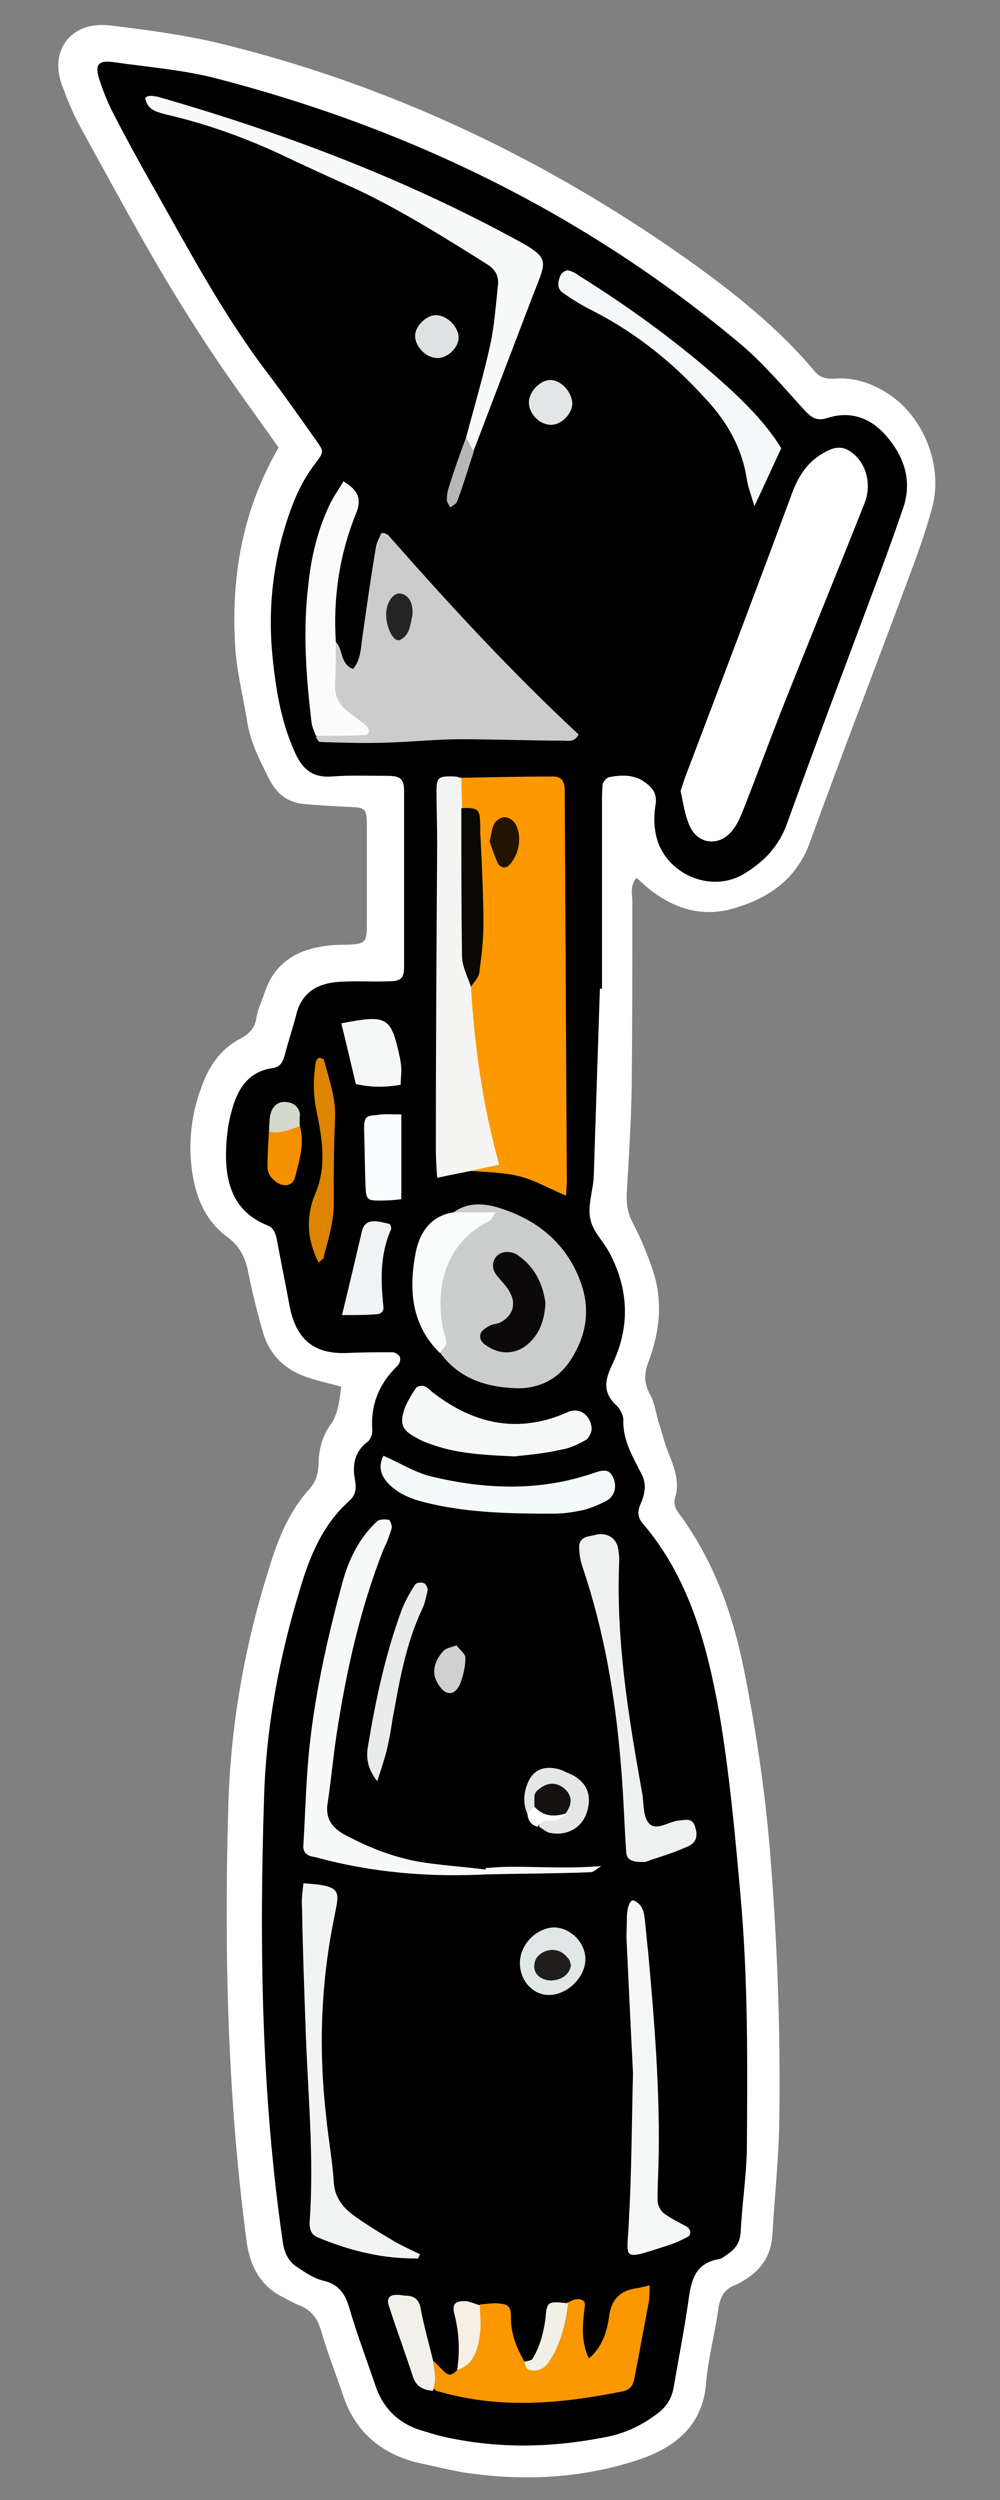 <svg xmlns="http://www.w3.org/2000/svg" viewBox="0 0 120 300" width="120" height="300">
	<rect x="0" y="0" width="120" height="300" fill="#808080" stroke="none"/>
	<style>
		tspan { white-space:pre }
		.shp0 { fill: #ffffff } 
		.shp1 { fill: #000000 } 
		.shp2 { fill: #fd9800 } 
		.shp3 { fill: #fefefe } 
		.shp4 { fill: #cccccc } 
		.shp5 { fill: #cbcccc } 
		.shp6 { fill: #f8fafa } 
		.shp7 { fill: #fb9701 } 
		.shp8 { fill: #f4f4f3 } 
		.shp9 { fill: #f7f8f8 } 
		.shp10 { fill: #f2f3f3 } 
		.shp11 { fill: #f5f6f6 } 
		.shp12 { fill: #eff0f0 } 
		.shp13 { fill: #fbfbfb } 
		.shp14 { fill: #f5f8f8 } 
		.shp15 { fill: #f6f8f8 } 
		.shp16 { fill: #f4f9f9 } 
		.shp17 { fill: #fafbfb } 
		.shp18 { fill: #eaebeb } 
		.shp19 { fill: #dd8500 } 
		.shp20 { fill: #f9fdfd } 
		.shp21 { fill: #eff3f3 } 
		.shp22 { fill: #dfe7e7 } 
		.shp23 { fill: #f2f0eb } 
		.shp24 { fill: #e5e7e7 } 
		.shp25 { fill: #f59000 } 
		.shp26 { fill: #e2e6e6 } 
		.shp27 { fill: #dfe2e2 } 
		.shp28 { fill: #f1f0e5 } 
		.shp29 { fill: #f5f0e4 } 
		.shp30 { fill: #d0d0d0 } 
		.shp31 { fill: #d3d9cb } 
		.shp32 { fill: #b8b7b7 } 
		.shp33 { fill: #090805 } 
		.shp34 { fill: #231400 } 
		.shp35 { fill: #262424 } 
		.shp36 { fill: #0b0909 } 
		.shp37 { fill: #201d1d } 
		.shp38 { fill: #151111 } 
		.shp39 { fill: #869b9b } 
	</style>
	<g id="Layer">
		<g id="Layer">
			<g id="Layer">
				<g id="Layer">
					<path id="Layer" class="shp0" d="M33.43 53.71C30.7 49.82 27.88 46.01 25.24 42.04C22.67 38.15 20.27 34.26 17.95 30.21C15.14 25.32 12.41 20.28 9.68 15.31C8.77 13.66 8.11 12 7.45 10.26C5.87 5.96 8.6 2.48 13.24 3.06C17.46 3.56 21.68 4.14 25.73 5.05C46.42 10.01 65.29 18.95 82.58 31.2C88.04 35.09 93.34 39.31 97.73 44.52C98.39 45.35 99.22 45.51 100.21 45.43C102.53 45.27 104.68 46.01 106.58 47.25C110.8 49.98 113.2 55.86 111.88 60.82C111.05 63.97 109.89 67.11 108.73 70.17C104.92 80.43 100.95 90.7 97.23 100.96C95.66 105.43 92.35 107.74 88.13 108.98C84.32 110.14 80.84 109.07 77.78 106.58C77.29 106.17 76.87 105.76 76.38 105.34C75.55 106.34 75.88 107.33 75.88 108.16C75.88 115.69 75.88 123.22 75.8 130.75C75.71 134.8 75.47 138.94 75.22 142.99C75.13 144.4 75.3 145.56 75.96 146.8C76.87 148.54 77.62 150.36 78.28 152.26C79.6 156.07 79.19 159.79 77.78 163.52C77.29 164.84 77.29 166 77.95 167.24C78.53 168.23 78.69 169.47 79.02 170.63C79.36 171.63 79.6 172.62 79.93 173.61C80.68 175.6 81.67 177.5 81.01 179.73C80.76 180.65 81.18 181.22 81.67 181.89C85.64 187.35 87.88 193.55 89.2 200.01C90.86 208.2 92.02 216.39 92.6 224.75C93.34 234.76 93.67 244.78 93.51 254.87C93.42 259.34 92.93 263.81 92.68 268.28C92.51 270.59 91.44 272.25 89.53 273.49C89.12 273.74 88.62 274.07 88.13 274.24C86.89 274.73 86.39 275.73 86.22 276.97C85.81 279.95 84.98 282.92 84.73 285.99C84.32 291.2 80.84 293.76 76.62 295.17C70.17 297.32 63.38 297.74 56.6 296.83C54.53 296.58 52.46 296 50.39 295.59C45.76 294.51 42.61 291.86 41.12 287.31C40.3 284.83 39.3 282.35 38.56 279.78C38.15 278.29 37.4 277.21 35.91 276.64C35.08 276.3 34.26 275.81 33.43 275.39C31.11 273.99 30.04 271.84 29.62 269.19C27.31 251.81 26.89 234.43 27.39 216.97C27.64 207.29 29.29 197.77 32.19 188.51C33.26 184.95 34.59 181.47 37.15 178.66C37.9 177.83 38.15 176.92 38.23 175.76C38.23 174.03 38.64 172.37 39.72 170.88C40.63 169.56 40.71 167.98 40.96 166.41C39.55 166 38.23 165.75 37.07 165.34C34.42 164.51 32.44 162.77 31.61 160.04C30.95 157.81 30.37 155.49 29.87 153.09C29.54 151.19 28.96 149.7 27.31 148.46C24.33 146.3 23.25 142.99 22.92 139.44C22.67 136.37 23.08 133.39 24.16 130.5C24.99 128.1 26.39 125.95 28.71 124.71C29.87 124.13 30.62 123.38 30.78 122.06C30.95 121.07 31.44 120.07 31.77 119.08C32.85 115.85 35.17 114.2 38.39 113.62C39.3 113.45 40.21 113.37 41.12 113.37C44.1 113.37 44.02 113.04 44.02 110.56C44.02 106.75 44.02 102.86 44.02 99.05C44.02 96.98 43.86 96.9 41.7 96.82C39.97 96.74 38.31 96.65 36.57 96.49C34.5 96.32 33.18 95.25 32.27 93.43C31.19 91.27 30.12 89.21 29.7 86.81C29.21 83.66 28.38 80.6 28.22 77.46C27.72 69.1 29.13 61.15 33.43 53.71Z" />
					<path id="Layer" class="shp1" d="M71.99 118.58C71.74 126.11 71.49 133.64 71.25 141.17C71.16 142.91 70.5 144.65 70.83 146.22C71.08 147.71 72.4 148.95 73.15 150.36C75.38 154.58 75.63 158.96 73.65 163.35C72.74 165.25 72.07 166.91 73.98 168.65C74.39 169.06 74.8 169.8 74.8 170.38C74.72 172.87 75.96 174.85 77.04 177C77.62 178.16 77.37 179.32 76.87 180.48C76.54 181.22 76.46 181.97 77.04 182.71C82.67 189.25 84.82 197.28 86.31 205.55C87.55 212.84 88.21 220.2 88.87 227.56C89.78 237.74 89.7 247.92 89.62 258.1C89.53 261.41 89.04 264.64 88.87 267.95C88.79 269.11 88.21 269.93 87.3 270.51C86.97 270.76 86.64 271.01 86.31 271.09C83.24 271.59 82.91 273.9 82.58 276.3C82.09 279.7 81.42 283.09 80.84 286.48C80.6 287.89 79.93 288.88 78.78 289.71C76.79 291.2 74.72 292.11 72.32 292.52C65.87 293.76 59.49 293.85 53.04 292.36C52.3 292.19 51.55 291.94 50.72 291.7C47.83 290.87 45.92 288.97 45.01 286.15C43.94 283.01 42.78 279.95 41.87 276.8C41.37 275.15 40.55 274.07 38.72 273.66C37.65 273.41 36.57 272.66 35.58 272C34.59 271.34 34.09 270.26 33.93 269.02C31.36 251.31 31.11 233.44 31.69 215.65C31.94 207.21 33.51 198.85 35.99 190.74C37.15 186.77 38.72 182.96 41.87 180.15C42.7 179.4 42.78 178.66 42.61 177.67C42.28 175.93 42.45 174.27 44.1 173.03C44.43 172.78 44.68 172.12 44.68 171.71C44.43 168.56 45.51 166 47.74 163.85C47.99 163.6 48.08 163.1 47.99 162.85C47.91 162.61 47.41 162.27 47.17 162.27C45.34 162.27 43.44 162.27 41.62 162.36C37.48 162.52 35.5 160.54 34.75 156.73C34.26 154 33.68 151.27 33.18 148.54C33.01 147.88 32.77 147.3 32.1 147.05C27.8 145.31 26.97 141.67 27.14 137.62C27.22 136.21 27.39 134.72 27.8 133.31C28.46 130.83 29.7 128.6 32.68 128.18C33.68 128.02 33.93 127.44 34.17 126.61C34.59 124.95 35.17 123.3 35.58 121.64C36.24 119.08 38.15 118 40.55 117.84C42.53 117.67 44.52 117.84 46.5 117.76C48.16 117.76 48.49 117.42 48.49 115.93C48.49 108.9 48.49 101.95 48.49 94.92C48.49 93.51 48.08 93.1 46.5 93.1C44.27 93.1 42.03 93.01 39.8 93.18C37.65 93.34 36.41 92.43 35.5 90.53C33.84 86.97 33.18 83.25 32.77 79.44C32.19 74.39 32.52 69.43 33.84 64.46C34.75 61.24 35.83 58.17 37.9 55.53C38.89 54.2 38.89 54.2 37.9 52.8C35.91 49.98 33.93 47.17 31.86 44.44C26.56 37.4 22.51 29.71 18.2 22.1C16.55 19.2 14.98 16.3 13.49 13.41C12.91 12.25 12.41 11.01 12 9.77C11.33 7.86 11.67 7.2 13.57 7.45C17.62 8.03 21.76 8.36 25.73 9.35C49.15 15.39 70.34 25.74 88.87 41.29C91.6 43.61 93.92 46.34 96.32 48.99C97.23 49.98 97.89 50.64 99.3 50.15C102.19 49.24 104.59 50.23 106.41 52.38C108.48 54.78 109.48 57.68 108.4 60.91C107.49 63.55 106.58 66.12 105.59 68.77C101.86 78.78 98.06 88.79 94.42 98.89C93.42 101.62 91.68 103.36 89.45 104.76C85.15 107.49 79.19 104.6 78.61 99.55C78.44 98.47 78.53 97.4 78.69 96.41C78.86 95 78.03 94.25 76.96 93.59C75.71 92.93 74.39 93.01 73.07 93.26C72.82 93.34 72.4 93.76 72.32 94.09C72.24 94.83 72.24 95.66 72.24 96.49C72.24 103.85 72.24 111.3 72.24 118.67C71.82 118.58 71.91 118.58 71.99 118.58Z" />
					<path id="Layer" class="shp2" d="M55.27 93.34C59 93.26 62.64 93.18 66.36 93.18C67.36 93.18 67.69 93.67 67.77 94.67C67.77 95.16 67.77 95.74 67.77 96.24C67.85 111.38 67.94 126.61 68.02 141.75C68.02 142.25 67.94 142.75 67.94 143.49C65.95 142.66 64.29 141.67 62.39 141.17C60.49 140.68 58.5 140.68 56.52 140.51C58.25 138.36 58.01 135.96 57.43 133.39C56.43 128.51 55.52 123.55 55.61 118.5C58.5 113.2 56.1 107.66 56.52 102.28C56.68 100.38 56.85 98.31 54.78 96.98C54.28 95.58 54.2 94.42 55.27 93.34Z" />
					<path id="Layer" class="shp3" d="M81.67 94.92C81.84 94.42 82 93.84 82.25 93.18C86.55 81.84 90.86 70.5 95.08 59.09C95.99 56.69 97.31 54.95 99.63 53.95C100.62 53.54 101.45 53.71 102.19 54.29C104.01 55.61 104.59 58.17 103.77 60.33C100.46 68.68 97.06 76.96 93.75 85.32C92.26 89.12 90.86 92.93 89.37 96.74C88.95 97.73 88.62 98.72 87.96 99.55C86.39 101.7 83.58 101.37 82.67 98.89C82.17 97.73 82 96.41 81.67 94.92Z" />
					<path id="Layer" class="shp4" d="M40.3 77.04C41.21 77.95 40.79 79.69 42.37 80.27C43.36 79.11 43.28 77.62 43.52 76.21C44.02 72.66 44.52 69.18 45.1 65.71C45.18 65.13 45.51 64.55 45.76 63.97C46.09 63.97 46.17 63.97 46.25 64.05C46.34 64.05 46.5 64.13 46.59 64.22C53.87 72.49 61.32 80.6 69.43 88.13C68.93 89.12 68.18 88.88 67.6 88.88C63.55 88.88 59.41 88.71 55.36 88.71C52.3 88.71 49.32 89.04 46.25 89.12C43.61 89.21 40.96 89.12 38.39 89.04C38.23 89.04 38.06 88.71 37.9 88.46C39.14 87.22 40.79 87.55 42.37 87.39C38.64 83.66 38.23 81.18 40.3 77.04Z" />
					<path id="Layer" class="shp5" d="M54.45 145.48C56.1 144.24 58.09 144.4 59.74 144.9C64.38 146.3 67.94 149.12 69.67 153.83C70.91 157.23 70.34 160.37 68.43 163.27C66.86 165.67 64.38 166.74 61.65 166.58C58.17 166.41 54.94 165.34 52.79 162.27C52.63 160.04 51.72 157.97 51.88 155.65C52.3 150.94 54.12 147.3 58.92 145.72C57.34 146.3 55.85 146.88 54.45 145.48Z" />
					<path id="Layer" class="shp6" d="M55.94 52.47C56.93 48.74 58.01 45.1 58.83 41.38C59.33 39.06 59.49 36.66 59.74 34.34C59.91 33.18 59.49 32.36 58.42 31.69C53.29 28.47 48.16 25.24 42.7 22.67C39.55 21.27 36.49 19.86 33.35 18.37C29.04 16.39 24.57 14.81 19.94 13.74C19.03 13.49 18.12 13.32 17.62 12.41C17.54 12.17 17.38 11.83 17.46 11.75C17.54 11.59 17.87 11.5 18.12 11.5C18.37 11.5 18.62 11.59 18.86 11.59C33.59 15.81 47.91 21.19 61.4 28.47C66.2 31.03 65.62 31.12 63.96 35.42C61.56 41.71 59.16 48 56.76 54.29C55.19 54.29 55.69 53.29 55.94 52.47Z" />
					<path id="Layer" class="shp7" d="M51.96 283.26C52.38 283.67 52.87 284.17 53.29 284.58C53.95 285.24 54.36 284.91 54.86 284.41C57.18 282.26 55.77 278.87 57.59 276.55C58.25 276.47 58.92 276.39 59.49 276.39C60.98 276.47 61.32 276.64 61.32 278.21C61.32 280.11 61.98 281.68 62.89 283.34C65.04 284.33 65.2 282.35 65.87 281.27C66.86 279.7 66.53 277.55 68.1 276.3C68.35 276.22 68.6 276.06 68.85 275.97C69.51 275.81 70.34 275.89 70.17 276.8C69.92 278.87 69.67 280.94 70.67 283.01C72.24 281.68 72.82 279.86 73.07 278.12C73.31 275.97 74.39 274.81 76.54 274.57C76.96 274.48 77.29 274.4 77.95 274.24C77.95 274.98 77.95 275.56 77.87 276.14C77.29 279.28 76.71 282.35 76.13 285.41C75.96 286.32 75.55 286.81 74.64 286.98C67.19 288.47 59.83 289.13 52.38 286.9C52.3 286.9 52.21 286.73 52.05 286.65C51.63 285.74 50.89 284.5 51.96 283.26Z" />
					<path id="Layer" class="shp8" d="M56.52 118.42C56.93 125.53 57.92 132.65 59.91 139.77C58.67 140.01 57.59 140.26 56.52 140.51C55.27 140.76 53.95 141.01 52.46 141.34C52.38 140.1 52.3 139.02 52.3 137.86C52.3 125.62 52.38 113.45 52.46 101.2C52.46 99.14 52.38 96.98 52.38 94.92C52.38 93.26 52.63 93.1 54.61 93.18C54.86 93.18 55.11 93.34 55.36 93.34C55.36 94.58 55.44 95.74 55.44 96.98C56.35 97.89 56.43 99.14 56.43 100.29C56.35 106.25 56.6 112.38 56.52 118.42Z" />
					<path id="Layer" class="shp9" d="M58.58 224.92C52.21 225.25 45.92 224.83 39.72 223.34C38.97 223.18 38.23 222.93 37.4 222.77C36.66 222.6 36.32 222.1 36.41 221.36C36.66 217.14 36.74 212.92 37.24 208.7C37.98 202.41 39.39 196.2 41.04 190.08C41.79 187.27 43.03 184.62 45.26 182.55C45.51 182.3 46.25 182.3 46.67 182.38C46.83 182.47 47.08 183.13 47 183.38C46.75 184.29 46.42 185.11 46.01 185.94C43.19 193.14 41.54 200.59 40.38 208.2C39.97 210.93 39.72 213.75 39.3 216.48C39.06 218.21 39.8 219.21 41.12 220.03C44.02 221.61 47.08 222.85 50.39 223.43C52.96 223.84 55.61 224.01 58.25 224.34C58.58 224.25 58.75 224.5 58.58 224.92Z" />
					<path id="Layer" class="shp10" d="M36.41 225.99C41.29 226.32 40.71 226.9 40.05 230.38C38.48 238.24 38.23 246.1 39.14 253.96C39.39 256.61 39.88 259.18 40.05 261.82C40.13 263.56 41.04 264.8 42.37 265.8C43.86 266.87 45.43 267.86 47 268.77C48.08 269.44 49.23 269.93 50.39 270.51C50.23 270.84 50.23 271.01 50.14 271.01C46.01 271.09 42.03 270.1 38.23 268.53C37.32 268.19 37.15 267.53 37.15 266.71C37.73 258.76 36.9 250.9 36.66 243.04C36.49 238.32 36.32 233.52 36.24 228.81C36.16 227.81 36.32 226.9 36.41 225.99Z" />
					<path id="Layer" class="shp11" d="M75.96 248.75C75.71 243.95 75.47 238.74 75.22 233.44C75.13 232.36 75.22 231.29 75.22 230.3C75.22 228.81 75.63 227.9 76.05 228.06C77.04 228.47 77.29 229.39 77.37 230.3C77.53 231.62 77.62 232.94 77.78 234.27C78.61 243.45 79.36 252.72 78.94 261.99C78.94 262.82 78.86 263.56 78.94 264.39C79.02 264.8 79.36 265.38 79.69 265.63C80.51 266.21 81.51 266.71 82.42 267.2C82.91 267.53 83 268.19 82.5 268.44C81.67 268.86 80.84 269.27 79.93 269.52C74.31 271.34 75.3 271.17 75.47 266.37C75.8 260.58 75.8 254.95 75.96 248.75Z" />
					<path id="Layer" class="shp12" d="M77.45 223.43C75.63 223.51 75.13 223.1 75.13 222.02C74.89 218.46 74.8 214.9 74.47 211.35C73.81 203.48 72.49 195.71 69.92 188.09C69.67 187.35 69.51 186.52 69.51 185.78C69.43 185.03 69.84 184.53 70.58 184.37C71 184.29 71.33 184.2 71.74 184.12C72.9 183.96 73.81 184.53 74.14 185.61C74.22 186.11 74.31 186.69 74.31 187.18C73.89 196.62 75.38 205.8 77.04 215.07C77.29 216.31 77.12 217.97 77.87 218.79C78.78 219.79 80.27 218.54 81.51 218.46C82.33 218.38 83.08 218.13 83.41 219.21C83.82 220.45 83.49 221.28 82.25 221.69C80.43 222.52 78.53 223.01 77.45 223.43Z" />
					<path id="Layer" class="shp13" d="M40.3 77.04C40.3 78.7 40.3 80.43 40.21 82.09C40.13 83.58 40.71 84.57 41.87 85.48C42.61 86.06 43.36 86.56 44.02 87.14C44.19 87.3 44.27 87.63 44.27 87.8C44.27 87.96 43.94 88.21 43.77 88.21C41.79 88.3 39.88 88.3 37.9 88.3C37.73 87.8 37.48 87.3 37.4 86.81C36.74 81.34 36.32 75.8 36.99 70.26C37.32 66.95 38.06 63.8 39.47 60.74C39.97 59.66 40.63 58.75 41.21 57.76C42.86 58.75 43.44 59.75 42.78 61.48C40.71 66.53 39.97 71.75 40.3 77.04Z" />
					<path id="Layer" class="shp14" d="M93.75 53.79C92.76 55.94 91.77 58.09 90.53 60.74C90.11 59.33 89.78 58.51 89.62 57.51C89.04 53.71 87.22 50.56 84.65 47.83C80.84 43.61 76.46 40.05 71.33 37.4C70 36.74 68.76 36 67.6 35.17C66.78 34.67 66.94 33.76 67.27 33.02C67.36 32.77 67.85 32.44 68.1 32.44C68.6 32.52 69.09 32.77 69.51 33.1C76.13 37.24 82.42 41.87 88.13 47.17C90.2 49.16 92.18 51.22 93.75 53.79Z" />
					<path id="Layer" class="shp15" d="M61.73 174.77C58.09 174.6 55.03 174.44 52.13 173.45C51.39 173.2 50.64 172.95 49.98 172.54C48.24 171.63 47.91 170.88 48.57 168.98C48.9 168.15 49.4 167.32 49.9 166.58C50.06 166.33 50.64 166.25 50.89 166.33C51.39 166.49 51.72 166.99 52.13 167.24C57.01 170.96 62.31 172.04 68.1 169.47C69.51 168.81 70.91 169.8 71 171.46C71 171.87 70.67 172.54 70.34 172.78C69.43 173.28 68.43 173.78 67.44 173.94C65.29 174.44 63.22 174.6 61.73 174.77Z" />
					<path id="Layer" class="shp16" d="M46.01 174.69C47.91 175.51 49.73 176.67 51.72 177.17C58.25 178.74 64.79 178.99 71.25 176.76C72.65 176.26 73.15 176.42 73.56 177.25C74.06 178.33 73.81 179.49 72.82 180.07C71.91 180.56 70.91 180.98 69.92 181.22C68.76 181.47 67.6 181.64 66.36 181.64C61.48 181.64 56.6 181.56 51.8 180.48C49.98 180.07 48.24 179.57 46.83 178.25C45.68 177.17 45.34 176.01 46.01 174.69Z" />
					<path id="Layer" class="shp17" d="M54.45 145.48C56.02 145.48 57.59 145.48 59.49 145.48C59.08 146.06 58.92 146.39 58.67 146.55C53.95 148.87 52.13 153.75 53.12 159.21C53.21 159.87 53.54 160.45 53.54 161.12C53.54 161.53 53.04 161.94 52.79 162.36C49.4 159.05 49.07 154.91 49.81 150.69C50.23 148.12 51.55 145.89 54.45 145.48Z" />
					<path id="Layer" class="shp18" d="M45.26 213.75C43.94 212.01 43.94 210.68 44.19 209.36C45.1 203.9 46.25 198.52 48.16 193.31C48.57 192.23 49.15 191.15 49.81 190.16C49.98 189.91 50.56 189.83 50.89 190C51.14 190.08 51.39 190.66 51.3 190.91C51.14 191.65 50.97 192.48 50.64 193.14C48.65 197.36 47.91 201.91 47.08 206.46C46.92 207.54 46.75 208.53 46.5 209.61C46.25 210.77 45.84 212.01 45.26 213.75Z" />
					<path id="Layer" class="shp19" d="M38.23 151.52C36.82 148.7 36.66 145.97 37.9 143.08C39.22 139.85 38.64 136.54 37.98 133.31C37.57 131.33 37.57 129.42 37.9 127.44C37.9 127.27 38.15 126.94 38.31 126.94C38.48 126.94 38.89 127.11 38.89 127.19C39.47 129.51 40.3 131.66 40.21 134.14C40.05 137.53 40.05 141.01 40.05 144.4C40.05 146.55 39.47 148.54 38.89 150.61C38.97 151.02 38.56 151.19 38.23 151.52Z" />
					<path id="Layer" class="shp11" d="M42.7 130.08C42.12 127.6 41.54 125.2 40.96 122.8C46.5 121.73 46.92 121.98 47.99 126.94C48.08 127.44 48.16 127.93 48.16 128.51C48.16 129.01 48.08 129.51 48.08 130.17C46.25 130.5 44.52 130.5 42.7 130.08Z" />
					<path id="Layer" class="shp20" d="M48.16 133.73C48.16 137.12 48.16 140.35 48.16 143.9C47.5 143.99 46.59 144.07 45.68 144.07C44.02 144.07 43.94 143.99 43.86 142.25C43.77 140.01 43.77 137.78 43.69 135.55C43.69 134.06 43.86 133.89 45.18 133.81C46.09 133.64 47 133.73 48.16 133.73Z" />
					<path id="Layer" class="shp21" d="M41.04 157.81C41.95 154.08 42.7 150.86 43.44 147.71C43.61 146.97 44.1 146.55 44.85 146.55C45.51 146.55 46.09 146.72 46.75 146.88C46.83 146.88 47 147.38 46.92 147.55C45.59 150.52 45.68 153.67 46.01 156.81C46.09 157.48 45.59 157.72 45.01 157.72C43.86 157.81 42.7 157.81 41.04 157.81Z" />
					<path id="Layer" class="shp22" d="M70.25 235.09C70.25 237.25 68.1 239.4 65.87 239.4C63.88 239.4 62.31 237.58 62.39 235.43C62.47 233.27 64.38 231.37 66.45 231.29C68.43 231.29 70.25 233.11 70.25 235.09Z" />
					<path id="Layer" class="shp23" d="M51.96 283.26C52.05 284 52.21 284.75 52.21 285.49C52.21 285.99 52.05 286.4 51.96 286.9C50.89 286.81 49.98 286.48 49.56 285.24C48.65 282.43 47.58 279.53 46.67 276.72C46.34 275.73 46.75 275.31 47.91 275.39C48.16 275.39 48.41 275.48 48.65 275.48C49.73 275.48 50.31 275.97 50.48 277.05C50.89 279.2 51.47 281.19 51.96 283.26Z" />
					<path id="Layer" class="shp24" d="M63.3 217.72C62.8 216.56 62.8 215.4 63.22 214.24C63.8 212.5 65.12 211.84 66.86 212.26C67.27 212.34 67.6 212.5 67.94 212.67C70.17 213.5 71.08 215.07 70.5 217.22C70 219.21 68.18 220.37 66.03 219.95C65.54 219.87 65.12 219.46 64.71 219.21C64.63 217.63 66.45 217.88 66.94 216.97C67.44 215.81 66.94 215.32 65.78 215.23C65.37 215.32 65.04 215.57 64.87 215.98C64.71 216.39 64.63 216.81 64.46 217.22C64.13 217.63 63.8 217.88 63.3 217.72Z" />
					<path id="Layer" class="shp25" d="M35.99 135.13C36.57 137.28 35.91 139.27 35.41 141.26C35.17 142.25 34.17 142.5 33.26 141.92C32.52 141.42 32.1 140.84 32.1 140.01C32.1 138.61 32.19 137.2 32.27 135.79C33.35 135.05 34.5 134.22 35.99 135.13Z" />
					<path id="Layer" class="shp26" d="M68.68 48.49C68.6 49.73 67.36 50.98 66.11 50.98C64.71 50.98 63.38 49.57 63.47 48.16C63.55 46.92 64.87 45.6 66.03 45.6C67.36 45.6 68.68 47.09 68.68 48.49Z" />
					<path id="Layer" class="shp27" d="M52.3 37.82C53.7 37.82 55.11 39.31 55.03 40.63C54.94 41.87 53.54 43.11 52.3 42.95C51.05 42.87 49.81 41.54 49.81 40.3C49.81 39.14 51.14 37.82 52.3 37.82Z" />
					<path id="Layer" class="shp28" d="M68.18 276.39C67.85 278.79 67.36 281.1 66.03 283.17C65.45 284.17 64.54 284.75 63.38 284.33C63.14 284.25 63.05 283.75 62.89 283.42C63.22 283.34 63.72 283.26 63.88 283.09C64.79 281.6 65.2 280.03 65.45 278.29C65.62 276.14 65.7 276.14 68.18 276.39Z" />
					<path id="Layer" class="shp29" d="M57.59 276.64C57.59 277.79 57.76 279.04 57.59 280.11C57.34 281.93 56.93 283.67 54.86 284.41C55.19 282.18 55.11 279.95 54.53 277.71C54.2 276.47 54.61 276.06 56.02 276.14C56.6 276.3 57.1 276.47 57.59 276.64Z" />
					<path id="Layer" class="shp30" d="M54.78 197.44C55.19 198.02 55.85 198.44 55.85 198.93C55.85 199.93 55.61 201 55.27 201.91C55.03 202.57 54.45 203.48 53.54 203.07C52.96 202.82 52.46 201.99 52.21 201.33C51.88 200.17 52.38 199.02 53.21 198.11C53.54 197.77 54.12 197.69 54.78 197.44Z" />
					<path id="Layer" class="shp31" d="M35.99 135.13C34.75 135.55 33.59 136.13 32.27 135.79C32.35 135.05 32.27 134.22 32.52 133.48C32.77 132.73 33.35 132.15 34.34 132.24C35.25 132.32 35.83 132.82 35.99 133.64C35.99 134.06 35.91 134.55 35.99 135.13Z" />
					<path id="Layer" class="shp32" d="M55.94 52.47C56.27 53.04 56.52 53.62 56.85 54.2C56.18 56.19 55.61 58.17 54.86 60.16C54.78 60.49 54.28 60.66 54.03 60.91C53.87 60.57 53.62 60.24 53.62 60C53.62 59.5 53.7 58.92 53.87 58.42C54.53 56.35 55.19 54.45 55.94 52.47Z" />
					<path id="Layer" class="shp9" d="M58.58 224.92C58.5 224.67 58.34 224.42 58.25 224.17C59.33 224.09 60.32 224.01 61.4 224.01C64.96 224.01 68.43 224.25 72.16 223.92C71.74 224.17 71.25 224.67 70.83 224.67C66.69 224.83 62.64 224.83 58.58 224.92Z" />
					<path id="Layer" class="shp0" d="M63.3 217.72C63.55 217.39 63.88 217.06 64.13 216.72C65.54 216.48 66.78 216.64 67.85 217.55C67.44 218.3 66.78 218.54 66.03 218.46C65.37 218.46 64.87 218.54 64.54 219.21C63.8 219.04 63.38 218.54 63.3 217.72Z" />
					<path id="Layer" class="shp33" d="M56.52 118.42C56.1 117.18 55.44 115.93 55.44 114.69C55.36 108.82 55.36 102.86 55.36 96.98C57.1 96.9 57.51 97.07 57.59 98.23C57.67 99.05 57.59 99.8 57.67 100.63C57.84 104.02 58.01 107.49 58.01 110.89C58.01 112.87 57.76 114.86 57.51 116.76C57.43 117.34 56.85 117.84 56.52 118.42Z" />
					<path id="Layer" class="shp34" d="M58.75 100.96C59 100.05 59 99.38 59.33 98.81C59.58 98.39 60.16 98.06 60.57 98.06C60.98 98.06 61.56 98.39 61.81 98.81C62.72 100.29 62.31 102.61 61.07 103.85C60.65 104.27 59.99 104.1 59.74 103.6C59.33 102.69 59 101.7 58.75 100.96Z" />
					<path id="Layer" class="shp35" d="M49.48 73.9C49.23 74.89 49.23 76.21 47.99 76.79C47.25 77.12 46.34 75.39 46.34 73.73C46.34 72.24 47.25 71 48.16 71.25C49.07 71.41 49.65 72.49 49.48 73.9Z" />
					<path id="Layer" class="shp36" d="M65.45 156.32C65.37 158.22 64.87 159.79 63.63 161.03C62.23 162.44 60.32 162.69 58.58 161.61C58.01 161.28 57.43 160.79 57.67 160.04C57.84 159.63 58.34 159.3 58.83 159.05C59.16 158.88 59.58 158.88 59.99 158.72C61.48 157.97 61.98 156.56 61.23 155.16C60.82 154.33 60.16 153.75 59.58 153.01C59.08 152.34 59 151.6 59.49 150.86C59.99 150.19 61.07 150.03 61.98 150.52C64.13 151.93 65.12 154 65.45 156.32Z" />
					<path id="Layer" class="shp37" d="M68.51 235.84C68.35 236.92 67.44 237.58 66.2 237.66C65.2 237.66 64.29 237.16 64.13 236.25C64.05 235.76 64.21 235.18 64.46 234.85C65.45 233.69 67.19 233.69 68.1 234.93C68.43 235.18 68.43 235.59 68.51 235.84Z" />
					<path id="Layer" class="shp38" d="M67.85 217.63C66.45 218.05 65.2 217.97 64.13 216.81C64.13 216.39 64.13 215.9 64.13 215.48C64.21 215.15 64.38 214.9 64.63 214.74C64.71 214.66 64.87 214.57 64.96 214.49C65.95 213.83 66.94 213.91 67.85 214.74C68.76 215.65 68.6 216.64 67.85 217.63Z" />
					<path id="Layer" class="shp39" d="M64.71 214.66C64.54 214.9 64.38 215.15 64.21 215.4C64.38 215.15 64.54 214.9 64.71 214.66Z" />
				</g>
			</g>
		</g>
	</g>
</svg>